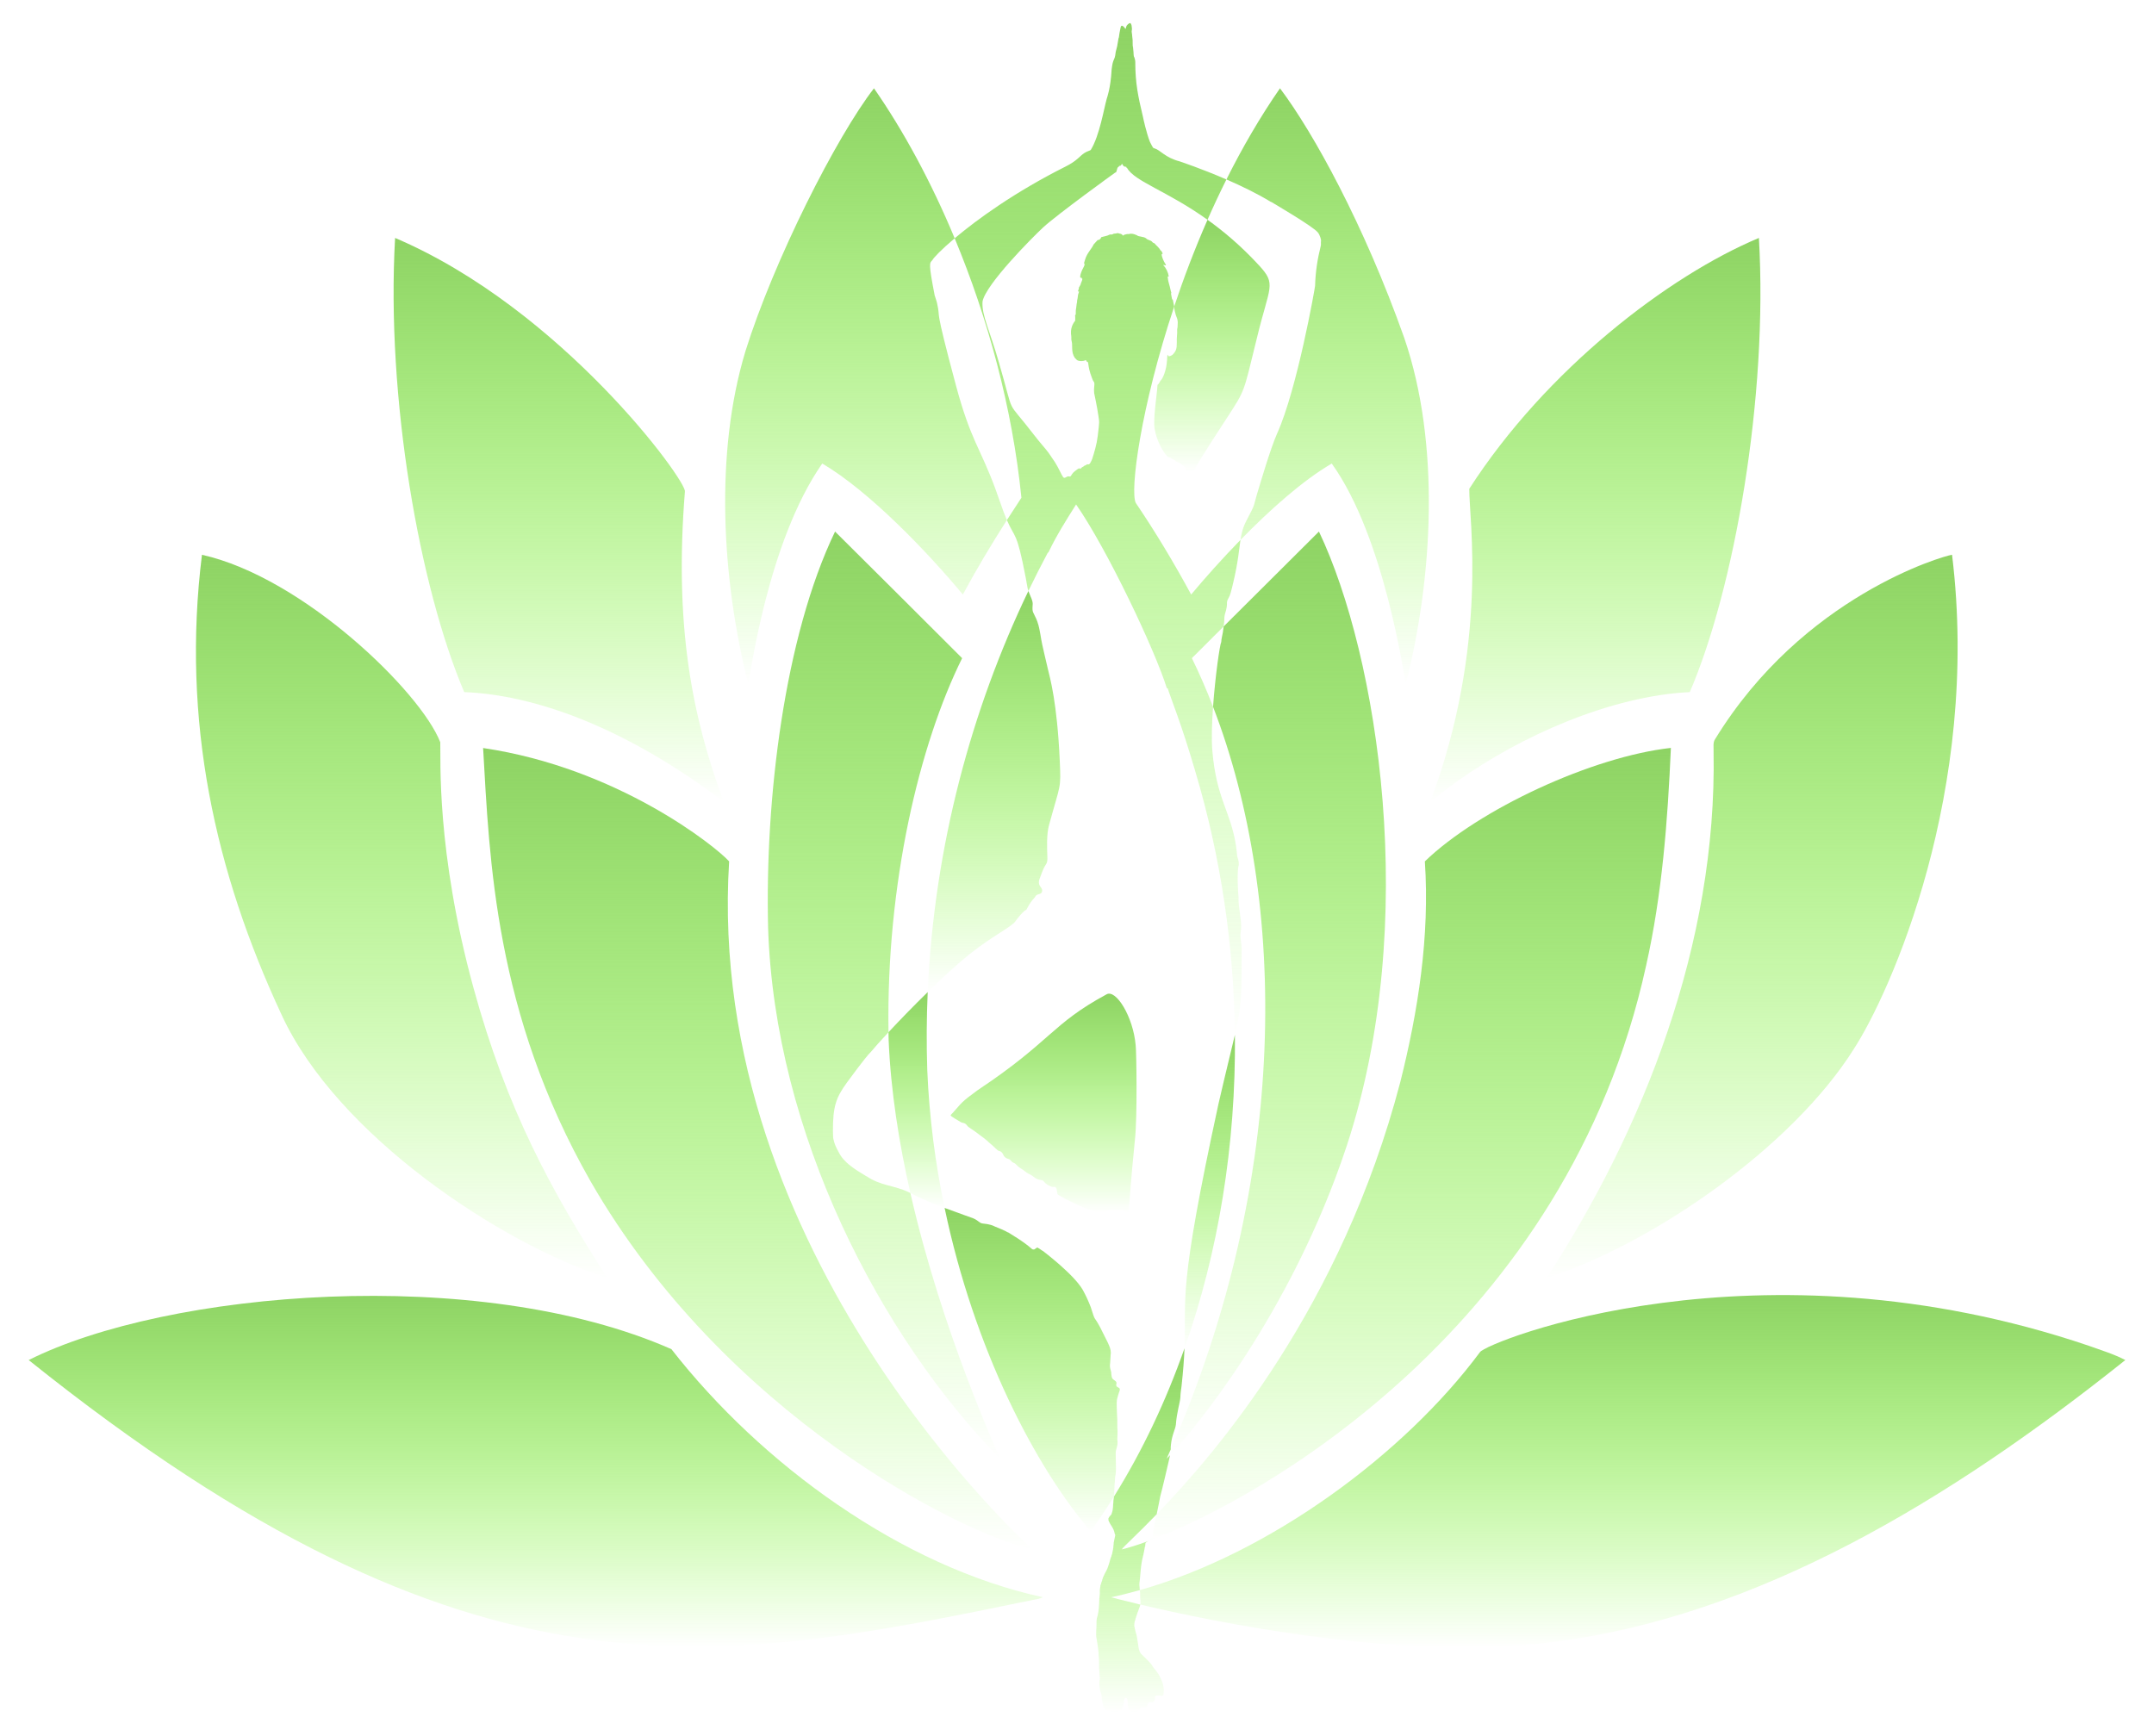 <svg width="783" height="631" viewBox="0 0 783 631" fill="none" xmlns="http://www.w3.org/2000/svg">
<path d="M381.111 200.82C384.047 194.648 387.627 189.001 391.171 183.388C402.498 199.683 419.81 236.233 424.155 250.173L424.472 250.247C425.469 253.505 429.447 263.119 434.39 280.052C443.893 311.761 448.57 344.309 448.9 376.205C451.348 365.609 451.349 362.595 451.349 344.487C451.235 342.512 450.694 340.596 451.02 338.644C451.66 334.807 450.051 330.471 450.207 325.868C450.127 325.697 449.611 317.963 450.147 315.101C450.594 314.108 450.058 312.202 449.921 311.871C449.6 311.095 449.774 310.714 449.319 307.636C447.449 294.993 442.153 290.533 440.693 272.864C440.347 268.677 440.532 262.84 440.956 256.932C438.59 250.807 436.021 244.91 433.259 239.263C437.108 235.422 440.959 231.582 444.809 227.741C444.875 227.199 444.939 226.657 444.996 226.113C445.081 225.298 445.01 224.127 445.247 223.372C446.759 218.549 445.308 219.703 446.67 217.249C447.152 216.382 447.414 215.518 448.218 212.144C450.105 204.226 450.399 199.783 450.93 196.274C444.318 203.051 438.14 209.984 432.995 216.132C426.748 204.595 420.052 193.45 412.874 182.846C410.687 178.616 414.578 148.211 426.827 111.431C426.656 110.583 426.486 109.734 426.315 108.886C426.234 108.871 426.154 108.855 426.073 108.839C425.929 108.083 425.784 107.328 425.64 106.572C425.72 106.572 425.8 106.571 425.88 106.57C425.716 106.552 425.329 104.532 425.244 104.258C424.871 103.062 424.578 101.862 424.451 100.577C424.589 100.538 424.727 100.499 424.864 100.46C424.576 98.869 423.862 97.412 422.872 96.394C423.019 96.177 423.346 96.274 423.405 96.552C423.56 96.464 423.715 96.377 423.87 96.289C423.307 95.511 422.849 94.606 422.52 93.629C421.93 91.876 422.619 92.486 422.644 92.148C422.66 91.929 422.422 91.866 422.408 91.715C422.369 91.315 422.05 91.18 421.828 90.981C421.315 89.932 420.192 89.18 419.674 88.459C419.389 88.333 419.059 88.269 418.859 87.952C418.231 87.215 417.283 87.368 416.638 86.672C415.762 85.911 413.921 86.128 413.314 85.554C413.22 85.528 411.651 84.644 410.294 85.099C409.696 85.013 409.092 85.232 408.509 85.408C408.478 85.46 408.416 85.567 408.385 85.62C408.335 85.618 408.236 85.613 408.187 85.611C407.924 85.26 407.579 84.996 407.195 84.972C406.78 84.933 406.379 84.621 405.961 84.806C405.465 85.017 404.9 84.787 404.444 85.162C404.097 85.406 403.69 85.122 403.339 85.3C402.474 85.802 401.268 85.918 400.334 86.213C400.116 86.869 399.558 87.308 399.006 87.26C398.51 87.805 398.014 88.35 397.517 88.895C396.981 90.185 395.58 91.558 394.773 93.435C394.713 93.574 394.054 95.451 394.07 95.608C394.106 95.948 394.516 96.034 393.991 96.934C393.192 98.304 391.902 101.494 393.229 100.947C393.256 101.063 393.243 101.164 393.239 101.288C393.295 101.294 393.407 101.308 393.463 101.314C393.427 102.068 392.978 102.61 392.833 103.314C392.773 103.655 392.527 103.852 392.418 104.161C392.377 104.264 392.313 104.339 392.23 104.386C392.179 104.687 392.126 104.986 392.095 105.292C392.052 105.341 391.963 105.438 391.92 105.486C391.913 105.645 391.908 105.805 391.905 105.966C391.985 105.961 392.146 105.952 392.227 105.946C392.204 106.383 391.962 106.72 391.886 107.137C391.767 107.771 391.777 108.447 391.577 109.056C391.504 109.324 391.544 109.617 391.509 109.895C391.289 110.625 391.323 111.427 391.168 112.179C391.03 112.817 391.051 113.483 391.05 114.138C391.07 114.399 390.835 114.516 390.792 114.746C390.924 115.347 390.819 115.971 390.844 116.586C390.792 116.708 389.115 118.411 389.31 121.349C389.345 121.754 389.441 122.147 389.443 122.557C389.448 123.026 389.401 123.513 389.541 123.961C390.008 125.565 389.255 127.888 390.666 130.042C391.044 130.409 391.367 130.905 391.839 131.08C392.79 131.369 393.807 131.336 394.73 130.906C394.864 131.082 394.977 131.283 395.082 131.493C395.976 131.473 395.11 132.756 396.95 137.433C397.074 137.748 397.186 138.116 397.351 138.4C397.54 138.728 397.756 138.898 397.813 139.338C397.911 140.101 397.552 141.163 397.735 142.885C397.735 142.885 398.869 148.143 399.285 151.209C399.636 153.793 399.698 152.794 399.03 158.556C398.686 161.527 397.777 164.479 397.002 166.899C395.811 169.823 395.634 168.383 394.973 168.928C394.722 169.122 394.441 169.226 394.16 169.312C393.951 169.584 393.658 169.673 393.394 169.82C393.166 169.974 392.973 170.2 392.781 170.418C392.166 170.26 392.418 169.947 390.641 171.357C390.257 171.627 389.937 172.016 389.645 172.431C389.483 172.664 389.307 173.106 389.061 173.207C388.784 173.32 388.439 173.109 388.136 173.193C387.556 173.353 386.915 174.097 386.425 173.408C385.759 172.471 384.897 170.239 383.449 167.965C382.692 166.933 382.022 165.805 381.272 164.769C380.478 163.564 378.112 161.022 375.903 158.141C364.999 143.922 369.28 152.894 363.076 131.653C359.918 120.437 356.777 114.633 357.16 109.593C358.368 103.324 375.206 86.392 379.139 82.725C384.2 78.035 405.343 62.752 405.438 62.705C405.494 62.7 405.606 62.689 405.663 62.684C406.02 62.131 405.985 61.324 406.367 60.778C406.424 60.76 406.537 60.72 406.593 60.701C406.718 60.246 407.146 60.257 407.453 60.181C407.597 59.974 407.728 59.751 407.858 59.526C408.211 60.013 408.265 60.645 409.418 60.645C409.425 60.716 409.439 60.859 409.446 60.931C409.505 60.956 409.622 61.01 409.682 61.036C412.478 66.019 424.157 69.328 438.946 79.897C441.092 75.011 443.381 70.111 445.818 65.236C436.701 61.281 428.904 58.699 428.844 58.675C423.549 57.309 421.795 54.561 419.739 53.953C419.151 53.719 419.352 54.231 418.035 51.634C416.772 48.501 415.589 43.111 415.476 42.463C413.693 34.979 412.684 30.242 412.684 22.468C412.685 21.927 412.498 21.432 412.377 20.926C411.946 20.323 412.236 20.243 411.866 17.195C411.576 16.173 411.911 15.213 411.556 13.068C411.565 12.468 411.359 11.905 411.378 11.306C411.501 10.8 411.501 10.195 411.381 9.689C411.394 9.194 411.195 8.763 410.951 8.403C410.488 8.344 410.112 8.719 409.768 9.058C409.425 9.423 409.304 9.993 409.183 10.519C409.034 10.418 408.896 10.298 408.804 10.116C408.652 9.813 407.652 8.759 407.399 9.813C407.2 10.645 407.057 11.495 406.896 12.339C406.82 12.735 406.789 13.641 406.586 13.963C406.586 13.963 406.23 16.138 406.088 16.861C405.929 17.668 405.59 18.541 405.505 19.358C405.211 22.194 404.552 21.033 404.091 25.299C403.714 32.194 402.396 35.568 402.321 35.85C401.254 39.596 399.719 49.234 396.542 54.445C396.318 54.786 395.173 54.948 394.23 55.602C392.34 56.81 391.701 58.363 387.259 60.591C368.89 69.805 355.097 79.829 347.034 86.632C359.061 115.531 367.997 148.173 371.292 180.945C369.516 183.634 367.755 186.343 366.012 189.071C369.019 196.001 369.55 192.77 372.863 210.028C373.43 212.979 373.445 213.732 373.822 214.853C376.094 210.125 378.448 205.48 380.882 200.93L381.111 200.82Z" fill="url(#paint0_linear_6_2)"/>
<path d="M337.23 360.657C331.936 365.831 326.843 371.107 322.976 375.255C322.991 376.212 323.009 377.17 323.032 378.129C323.797 396.708 326.835 415.704 330.929 433.699C331.912 434.189 333.662 435.064 333.784 435.147C334.167 435.252 334.311 435.347 334.538 435.51C334.885 435.535 335.616 436.048 336.149 436.171C336.788 436.608 339.93 437.838 343.376 439.124C340.034 423.167 337.798 406.386 337.075 389.101C336.754 379.535 336.816 370.047 337.23 360.657Z" fill="url(#paint1_linear_6_2)"/>
<path d="M414.359 578.061C414.346 577.973 414.332 577.894 414.315 577.834C413.999 575.087 414.237 575.796 414.41 573.586C415.019 565.807 415.323 567.604 416.21 562.127C416.246 562.12 416.319 562.105 416.355 562.099C416.203 561.713 416.41 561.321 416.389 560.926C416.699 560.578 416.847 560.605 417.429 560.223C413.468 561.69 410.192 562.698 407.757 563.264C408.456 562.226 413.235 557.953 420.463 550.49C421.059 547.695 421.755 544.005 421.755 544.005C422.411 541.75 424.649 532.075 425.349 528.998C424.794 529.584 424.369 530.012 424.093 530.272C424.593 529.156 425.087 528.038 425.576 526.921C425.568 526.319 425.556 525.718 425.657 525.127C426.016 521.555 427.267 519.661 427.456 517.8C427.746 513.517 428.936 509.988 429.076 508.02C429.112 506.637 429.296 505.274 429.502 503.919C430.125 498.231 430.428 493.857 430.576 490.169C423.777 509.492 415.183 527.607 404.952 544.022C404.862 544.765 404.703 545.497 404.71 546.257C404.554 546.911 404.739 548.493 404.183 549.982C403.978 550.999 403.619 550.66 402.927 551.941C402.923 552.178 402.923 552.42 402.928 552.669C403.735 554.722 404.821 555.34 405.215 557.558C405.384 557.83 405.469 558.226 405.316 558.549C405.316 558.549 404.83 560.874 404.83 560.874C404.795 561.192 404.883 561.558 404.736 561.849C404.711 562.169 404.769 562.521 404.649 562.827C404.634 562.932 404.621 563.046 404.609 563.169C404.605 563.18 404.262 564.834 404.242 565.014C404.182 565.13 404.124 565.253 404.067 565.381C404.063 565.442 404.056 565.563 404.052 565.624C403.712 566.27 403.275 568.073 403.239 568.196C402.18 571.647 402.174 570.576 400.846 573.692C400.843 573.753 400.836 573.876 400.833 573.937C400.772 574.052 400.712 574.173 400.655 574.301C400.652 574.362 400.645 574.486 400.641 574.547C400.482 574.861 400.19 575.844 400.156 576.019C400.102 576.134 400.048 576.254 399.995 576.38C399.994 576.685 399.971 576.998 399.894 577.298C399.687 578.085 399.87 578.928 399.774 579.738C399.696 580.069 399.695 580.417 399.689 580.766C399.67 580.818 399.633 580.92 399.615 580.971C399.612 582.335 399.502 583.69 399.404 585.045C399.281 585.277 399.34 585.566 399.295 585.837C398.593 589.771 398.633 586.849 398.568 591.601C398.573 591.724 398.298 594.26 398.591 595.556C398.613 595.613 399.204 599.202 399.261 599.962C399.253 600.008 399.236 600.101 399.227 600.148C399.344 600.449 399.326 600.789 399.321 601.125C399.3 601.595 399.446 602.044 399.433 602.521C399.551 602.748 399.526 606.395 399.525 606.517C399.669 607.107 399.672 609.264 399.788 609.694C399.975 610.405 399.566 611.051 399.601 611.759C399.593 612.654 399.893 614.558 399.964 614.831C401.044 617.602 399.969 616.482 401.142 620.388C401.814 622.385 403.811 622.045 405.761 622.408C406.25 622.547 406.665 622.119 407.089 621.887C408.194 621.247 407.928 621.246 408.499 619.227C408.65 618.719 408.479 618.126 408.732 617.664C408.899 617.213 409.577 616.809 409.858 618.095C409.976 618.657 409.887 619.245 409.924 619.822C410.562 621.951 410.056 621.079 411.204 622.116C412.909 623.529 414.022 621.486 414.748 620.767C415.249 620.666 415.769 620.792 416.277 620.749C417.359 620.482 416.961 619.221 417.627 618.922C418.057 618.779 418.503 619 418.938 618.862C419.301 618.881 419.521 618.464 419.739 618.157C419.913 617.641 419.613 616.488 420.261 616.453C421.809 616.154 422.52 616.844 422.852 616.182C423.471 614.235 422.873 610.215 419.402 606.383C418.53 605.42 419.843 606.037 415.214 601.648C413.714 600.479 413.872 598.127 413.42 595.944C413.313 595.583 413.348 595.185 413.228 594.833C412.94 593.787 412.993 594.008 412.954 593.74C412.745 593.232 412.32 591.033 412.32 591.033C412.308 589.914 412.477 589.376 412.671 588.973C412.719 588.764 412.763 588.557 412.798 588.353C412.85 588.225 412.905 588.102 412.963 587.989C412.967 587.929 412.976 587.808 412.98 587.747C413.068 587.538 413.154 587.332 413.245 587.132C413.25 587.072 413.258 586.952 413.263 586.892C413.316 586.765 413.371 586.645 413.425 586.53C413.478 586.067 413.786 585.755 413.846 585.301C414.251 584.259 414.441 583.766 414.525 583.321C407.881 581.743 404.024 580.694 403.932 580.656C407.393 579.921 410.873 579.05 414.359 578.061Z" fill="url(#paint2_linear_6_2)"/>
<path d="M361.877 177.833C356.253 162.593 352.877 160.153 347.507 140.151C339.145 109.005 342.135 116.965 340.635 110.232C340.411 109.227 340.03 108.326 339.757 107.353C337.438 95.391 337.904 95.669 338.941 94.562C339.341 93.719 342.127 90.772 347.035 86.632C338.508 66.145 328.429 47.538 317.7 32.105C304.074 49.674 281.348 94.563 270.996 127.599C259.669 165.027 262.448 210.646 271.966 248.594C272.672 246.472 278.874 197.19 298.893 168.509C316.004 178.567 337.149 200.664 350.005 216.138C355.021 206.806 360.418 197.83 366.012 189.072C365.654 188.248 365.262 187.281 364.825 186.117C363.799 183.382 362.887 180.578 361.877 177.833Z" fill="url(#paint3_linear_6_2)"/>
<path d="M462.216 73.47C462.31 73.561 477.541 82.428 479.059 84.518C479.862 85.481 480.288 87.3 480.214 87.536C480.086 88.144 480.261 88.79 480.11 89.39C478.902 94.2 478.183 98.876 478.047 103.901C478.029 104.584 471.529 141.48 464.233 157.626C461.912 162.761 457.79 176.81 457.752 176.935C455.145 185.193 456.892 182.052 453.156 189.143C451.823 191.673 451.314 193.729 450.929 196.275C461.688 185.249 473.6 174.641 484.102 168.515C503.458 195.486 510.448 246.637 511.043 248.577C520.82 210.055 523.687 161.34 510.431 122.764C495.848 81.67 477.429 48.206 465.286 32.098C457.96 42.675 451.49 53.887 445.818 65.236C451.163 67.555 456.96 70.345 461.919 73.371C462.014 73.41 462.112 73.443 462.216 73.47Z" fill="url(#paint4_linear_6_2)"/>
<path d="M426.801 111.809C426.958 112.716 427.16 113.609 427.407 114.482C427.6 115.162 428.075 115.991 428.085 116.707C428.203 117.437 428.029 118.164 428.051 118.898C428.061 119.234 427.877 119.526 427.909 119.863C428.013 121.38 427.675 122.883 427.785 124.4C427.812 126.967 427.448 127.611 426.377 128.847C426.047 129.228 424.525 129.991 424.545 129.068C424.522 128.946 424.344 128.946 424.331 129.278C424.252 131.193 424.112 133.065 423.564 134.869C423.2 136.067 422.678 137.632 421.843 138.406C421.694 138.609 421.252 139.634 420.762 139.946C420.666 142.889 418.973 153.034 419.787 156.194C420.334 159.447 422.195 163.74 424.498 166.109C424.784 166.404 425.193 166.186 425.504 166.414C426.116 166.938 426.899 167.049 427.461 167.684C427.735 167.956 428.089 167.983 428.413 168.093C428.737 168.208 428.997 168.494 429.291 168.693C430.783 169.629 430.561 169.75 431.217 170.899C431.305 171.04 431.397 171.225 431.554 171.247C431.916 171.339 433.602 171.949 434.241 170.66C436.101 166.993 445.778 152.259 445.869 152.137C452.849 141.38 451.884 143.161 456.874 122.987C461.466 103.85 464.17 103.485 457.604 96.406C451.136 89.397 444.798 84.079 438.946 79.897C434.236 90.617 430.212 101.267 426.827 111.432C426.853 111.56 426.879 111.689 426.905 111.817C426.87 111.814 426.835 111.812 426.801 111.809Z" fill="url(#paint5_linear_6_2)"/>
<path d="M263.058 291.463C251.486 260.232 245.08 227.347 248.971 178.709C249.744 174.96 204.281 112.374 143.62 86.499C140.309 145.01 152.557 213.464 168.742 251.602C193.616 252.574 226.595 263.825 263.058 291.463Z" fill="url(#paint6_linear_6_2)"/>
<path d="M529.564 284.15C552.884 267.417 585.764 252.991 614.254 251.602C630.334 214.197 642.743 144.727 639.38 86.499C606.536 100.266 562.085 134.235 534.096 177.689C533.974 188.679 541.305 234.232 519.951 291.451C523.2 289.117 526.275 286.398 529.564 284.15Z" fill="url(#paint7_linear_6_2)"/>
<path d="M315.014 427.607C314.968 427.6 314.874 427.585 314.828 427.578C313.646 426.633 306.989 423.504 304.845 418.781C303.068 415.722 303.01 414.111 302.85 413.585C302.87 412.853 302.783 412.111 302.779 411.381C302.725 402.044 303.969 398.966 307.836 393.588C307.931 393.479 314.827 383.961 316.637 382.339C317.665 381.067 319.944 378.508 322.976 375.255C322.132 321.291 334.153 270.75 349.746 239.269C334.362 223.906 318.974 208.542 303.551 193.242C285.076 231.674 278.061 290.627 279.211 337.213C281.596 412.308 320.07 485.773 363.471 530.266C362.556 527.537 342.515 484.628 330.929 433.699C330.56 433.515 330.299 433.385 330.273 433.373C325.039 430.9 320.146 431.116 315.014 427.607Z" fill="url(#paint8_linear_6_2)"/>
<path d="M443.949 233.344C443.425 234.243 441.76 245.714 440.956 256.932C468.277 327.651 468.556 428.829 425.576 526.921C425.581 527.299 425.585 527.678 425.56 528.054C425.558 528.073 425.48 528.42 425.349 528.998C433.395 520.493 469.196 478.1 489.595 416.428C516.293 335.173 500.955 238.394 479.45 193.242C467.892 204.719 456.348 216.227 444.809 227.741C444.72 228.465 444.625 229.188 444.519 229.908C444.356 231.017 443.957 232.216 443.949 233.344Z" fill="url(#paint9_linear_6_2)"/>
<path d="M220.814 464.639C200.328 432.795 184.29 403.544 172.094 359.048C158.484 309.321 160.263 275.589 160.044 269.841C152.973 251.548 110.137 209.872 73.415 201.684C65.934 262.018 78.143 316.959 102.35 368.885C122.508 412.719 182.057 452.142 220.814 464.639Z" fill="url(#paint10_linear_6_2)"/>
<path d="M623.479 268.677C622.567 269.91 622.991 271.731 622.902 273.258C624.182 343.27 597.203 410.844 562.186 464.634C600.981 452.064 651.437 417.007 673.834 381.425C687.057 361.107 720.078 287.547 709.589 201.679C706.506 202.079 655.311 216.706 623.479 268.677Z" fill="url(#paint11_linear_6_2)"/>
<path d="M175.616 271.933C177.94 312.194 179.767 368.161 214.602 429.314C263.43 514.266 349.11 557.386 375.243 563.263C374.859 562.687 256.095 456.796 265.047 313.136C260.06 307.63 224.536 279.151 175.616 271.933Z" fill="url(#paint12_linear_6_2)"/>
<path d="M419.145 557.619C419.061 558.199 419.359 558.66 418.703 559.052C418.442 559.222 418.287 559.558 418.053 559.774C417.799 559.971 417.597 560.113 417.43 560.223C457.77 545.286 569.66 482.546 598.397 350.946C604.166 325.255 606.231 298.504 607.38 271.892C578.805 275.062 537.511 294.224 517.949 313.142C519.781 340.382 515.482 367.692 508.983 393.52C487.589 474.98 442.567 527.666 420.463 550.49C420.245 551.514 420.04 552.418 419.887 552.976C419.527 554.49 419.408 556.075 419.145 557.619Z" fill="url(#paint13_linear_6_2)"/>
<path d="M402.178 361.515C382.223 372.301 382.048 378.593 355.421 396.291C349.312 400.745 349.819 400.708 346.367 404.535C346.118 404.824 345.806 405.03 345.601 405.381C345.53 405.671 345.455 405.655 349.264 407.94C349.949 408.372 350.69 407.924 351.684 409.333C352.059 409.875 353.896 410.806 356.086 412.578C359.421 414.977 359.034 414.991 359.758 415.544C361.794 417.195 362.495 418.273 363.137 418.397C364.476 418.682 364.584 419.769 365.011 420.378C366.214 421.63 366.58 420.965 367.339 421.803C367.635 422.111 367.906 422.491 368.286 422.632C369.789 423.242 368.94 423.499 371.912 425.311C372.351 425.573 372.72 425.989 373.156 426.261C373.901 426.817 374.774 427.012 375.493 427.638C377.923 429.665 378.594 428.402 379.512 429.577C380.26 430.579 381.307 431.073 382.326 431.427C382.647 431.533 382.979 431.448 383.306 431.472C384.399 431.514 384.119 433.503 384.492 434.258C384.647 434.389 386.057 435.23 386.782 435.556C386.821 435.595 386.899 435.674 386.939 435.714C389.548 436.723 397.843 442.075 402.742 440.068C403.228 439.861 403.746 439.934 404.251 439.908C408.239 439.933 408.29 439.727 409.907 440.701C410.036 440.754 410.172 440.863 410.316 440.811C410.316 440.811 411.037 429.043 412.559 414.289C413.48 406.158 413.105 382.211 412.833 380.063C411.95 369.577 405.605 359.406 402.178 361.515Z" fill="url(#paint14_linear_6_2)"/>
<path d="M405.274 538.441C405.398 534.561 405.855 538.23 405.574 528.536C405.484 526.543 406.577 525.936 406.146 523.169C406.138 523.046 406.362 520.255 406.163 519.012C406.122 518.071 406.155 517.127 406.148 516.188C406.176 515.738 405.713 509.934 406.081 508.556C406.859 505.485 407.17 505.488 407.054 504.97C406.902 504.293 405.969 504.418 405.789 503.752C405.708 503.451 405.827 503.129 405.858 502.813C405.929 502.087 404.814 501.727 404.459 501.259C404.097 500.834 404.049 500.162 403.973 499.579C404.004 498.018 403.218 497.637 403.556 495.396C403.557 495.394 403.698 492.842 403.712 492.753C404.135 490.144 402.936 488.741 399.917 482.536C397.34 477.733 398.372 481.077 396.481 475.141C395.636 472.956 394.674 470.839 393.565 468.86C390.254 463.171 379.185 454.839 379.09 454.757C378.68 454.622 378.029 453.972 377.047 453.503C376.679 453.732 376.319 453.982 375.957 454.227C375.67 454.243 375.359 454.273 375.115 454.043C371.993 451.235 367.231 448.538 366.48 448.015C366.434 448.006 366.34 447.989 366.294 447.982C365.63 447.49 362.301 446.139 361.548 445.844C359.797 444.924 357.863 444.917 357.016 444.752C355.933 444.553 355.646 443.653 353.592 442.824C353.537 442.804 348.164 440.91 343.376 439.124C354.118 490.416 376.297 533.181 396.486 556.694C399.421 552.595 402.243 548.367 404.952 544.022C404.954 544.005 404.957 543.989 404.958 543.972C405.018 543.641 405.119 539.059 405.274 538.441Z" fill="url(#paint15_linear_6_2)"/>
<path d="M369.215 334.764C369.652 334.111 372.217 330.86 373.04 330.804C373.574 329.88 374.441 328.042 375.808 326.633C376.226 326.269 376.419 325.59 376.9 325.322C377.549 324.96 378.872 325.134 378.837 323.63C378.81 322.488 376.944 321.97 377.922 319.428C378.501 317.924 379.009 316.293 379.781 314.937C380.41 313.833 380.807 313.781 380.728 311.482C380.619 308.334 380.379 303.424 381.333 299.932C385.508 284.635 385.702 287.084 385.235 276.597C384.283 255.204 381.615 246.212 380.948 243.348C380.919 243.225 378.524 233.127 378.537 232.668C378.514 232.546 377.925 228.8 377.516 227.353C376.433 223.525 375.372 223.144 375.322 221.476C375.262 219.499 375.87 219.599 374.496 216.512C374.178 215.796 373.972 215.296 373.823 214.853C353.25 257.675 339.572 307.585 337.23 360.657C342.474 355.533 347.914 350.508 352.554 346.78C361.494 339.721 367.925 336.918 369.215 334.764Z" fill="url(#paint16_linear_6_2)"/>
<path d="M448.9 376.205C447.654 381.593 445.777 388.941 442.944 401.236C427.934 470.376 431.338 471.105 430.576 490.169C442.891 455.163 449.313 416.197 448.9 376.205Z" fill="url(#paint17_linear_6_2)"/>
<path d="M10.42 494.427C171.82 623.754 260.314 605.334 375.547 581.624C376.727 581.364 377.942 581.26 379.06 580.65C327.767 569.486 276.749 532.373 244.055 490.462C173.759 459.491 60.523 469.29 10.42 494.427Z" fill="url(#paint18_linear_6_2)"/>
<path d="M759.378 489.264C638.508 448.226 540.367 487.896 537.994 491.54C510.528 528.534 461.725 564.624 414.359 578.061C414.494 578.989 414.412 581.312 414.568 581.772C414.588 582.525 414.604 582.902 414.525 583.321C440.761 589.552 510.473 604.027 563.603 597.039C638.431 587.979 708.908 545.275 772.58 494.428C768.316 492.203 763.798 490.872 759.378 489.264Z" fill="url(#paint19_linear_6_2)"/>
<defs>
<linearGradient id="paint0_linear_6_2" x1="399.191" y1="8.397" x2="399.191" y2="376.205" gradientUnits="userSpaceOnUse">
<stop stop-color="#8ED364"/>
<stop offset="1" stop-color="#70FF17" stop-opacity="0"/>
</linearGradient>
<linearGradient id="paint1_linear_6_2" x1="333.176" y1="360.657" x2="333.176" y2="439.124" gradientUnits="userSpaceOnUse">
<stop stop-color="#8ED364"/>
<stop offset="1" stop-color="#70FF17" stop-opacity="0"/>
</linearGradient>
<linearGradient id="paint2_linear_6_2" x1="414.516" y1="490.169" x2="414.516" y2="622.602" gradientUnits="userSpaceOnUse">
<stop stop-color="#8ED364"/>
<stop offset="1" stop-color="#70FF17" stop-opacity="0"/>
</linearGradient>
<linearGradient id="paint3_linear_6_2" x1="314.807" y1="32.105" x2="314.807" y2="248.594" gradientUnits="userSpaceOnUse">
<stop stop-color="#8ED364"/>
<stop offset="1" stop-color="#70FF17" stop-opacity="0"/>
</linearGradient>
<linearGradient id="paint4_linear_6_2" x1="482.606" y1="32.098" x2="482.606" y2="248.577" gradientUnits="userSpaceOnUse">
<stop stop-color="#8ED364"/>
<stop offset="1" stop-color="#70FF17" stop-opacity="0"/>
</linearGradient>
<linearGradient id="paint5_linear_6_2" x1="440.543" y1="79.897" x2="440.543" y2="171.471" gradientUnits="userSpaceOnUse">
<stop stop-color="#8ED364"/>
<stop offset="1" stop-color="#70FF17" stop-opacity="0"/>
</linearGradient>
<linearGradient id="paint6_linear_6_2" x1="203.067" y1="86.499" x2="203.067" y2="291.463" gradientUnits="userSpaceOnUse">
<stop stop-color="#8ED364"/>
<stop offset="1" stop-color="#70FF17" stop-opacity="0"/>
</linearGradient>
<linearGradient id="paint7_linear_6_2" x1="579.942" y1="86.499" x2="579.942" y2="291.451" gradientUnits="userSpaceOnUse">
<stop stop-color="#8ED364"/>
<stop offset="1" stop-color="#70FF17" stop-opacity="0"/>
</linearGradient>
<linearGradient id="paint8_linear_6_2" x1="321.281" y1="193.242" x2="321.281" y2="530.266" gradientUnits="userSpaceOnUse">
<stop stop-color="#8ED364"/>
<stop offset="1" stop-color="#70FF17" stop-opacity="0"/>
</linearGradient>
<linearGradient id="paint9_linear_6_2" x1="464.569" y1="193.242" x2="464.569" y2="528.998" gradientUnits="userSpaceOnUse">
<stop stop-color="#8ED364"/>
<stop offset="1" stop-color="#70FF17" stop-opacity="0"/>
</linearGradient>
<linearGradient id="paint10_linear_6_2" x1="146.021" y1="201.684" x2="146.021" y2="464.639" gradientUnits="userSpaceOnUse">
<stop stop-color="#8ED364"/>
<stop offset="1" stop-color="#70FF17" stop-opacity="0"/>
</linearGradient>
<linearGradient id="paint11_linear_6_2" x1="636.9" y1="201.679" x2="636.9" y2="464.634" gradientUnits="userSpaceOnUse">
<stop stop-color="#8ED364"/>
<stop offset="1" stop-color="#70FF17" stop-opacity="0"/>
</linearGradient>
<linearGradient id="paint12_linear_6_2" x1="275.429" y1="271.933" x2="275.429" y2="563.263" gradientUnits="userSpaceOnUse">
<stop stop-color="#8ED364"/>
<stop offset="1" stop-color="#70FF17" stop-opacity="0"/>
</linearGradient>
<linearGradient id="paint13_linear_6_2" x1="512.405" y1="271.892" x2="512.405" y2="560.223" gradientUnits="userSpaceOnUse">
<stop stop-color="#8ED364"/>
<stop offset="1" stop-color="#70FF17" stop-opacity="0"/>
</linearGradient>
<linearGradient id="paint14_linear_6_2" x1="379.363" y1="361.235" x2="379.363" y2="440.825" gradientUnits="userSpaceOnUse">
<stop stop-color="#8ED364"/>
<stop offset="1" stop-color="#70FF17" stop-opacity="0"/>
</linearGradient>
<linearGradient id="paint15_linear_6_2" x1="375.227" y1="439.124" x2="375.227" y2="556.694" gradientUnits="userSpaceOnUse">
<stop stop-color="#8ED364"/>
<stop offset="1" stop-color="#70FF17" stop-opacity="0"/>
</linearGradient>
<linearGradient id="paint16_linear_6_2" x1="361.321" y1="214.853" x2="361.321" y2="360.657" gradientUnits="userSpaceOnUse">
<stop stop-color="#8ED364"/>
<stop offset="1" stop-color="#70FF17" stop-opacity="0"/>
</linearGradient>
<linearGradient id="paint17_linear_6_2" x1="439.747" y1="376.205" x2="439.747" y2="490.169" gradientUnits="userSpaceOnUse">
<stop stop-color="#8ED364"/>
<stop offset="1" stop-color="#70FF17" stop-opacity="0"/>
</linearGradient>
<linearGradient id="paint18_linear_6_2" x1="194.74" y1="471.093" x2="194.74" y2="598.555" gradientUnits="userSpaceOnUse">
<stop stop-color="#8ED364"/>
<stop offset="1" stop-color="#70FF17" stop-opacity="0"/>
</linearGradient>
<linearGradient id="paint19_linear_6_2" x1="593.469" y1="470.804" x2="593.469" y2="598.902" gradientUnits="userSpaceOnUse">
<stop stop-color="#8ED364"/>
<stop offset="1" stop-color="#70FF17" stop-opacity="0"/>
</linearGradient>
</defs>
</svg>

